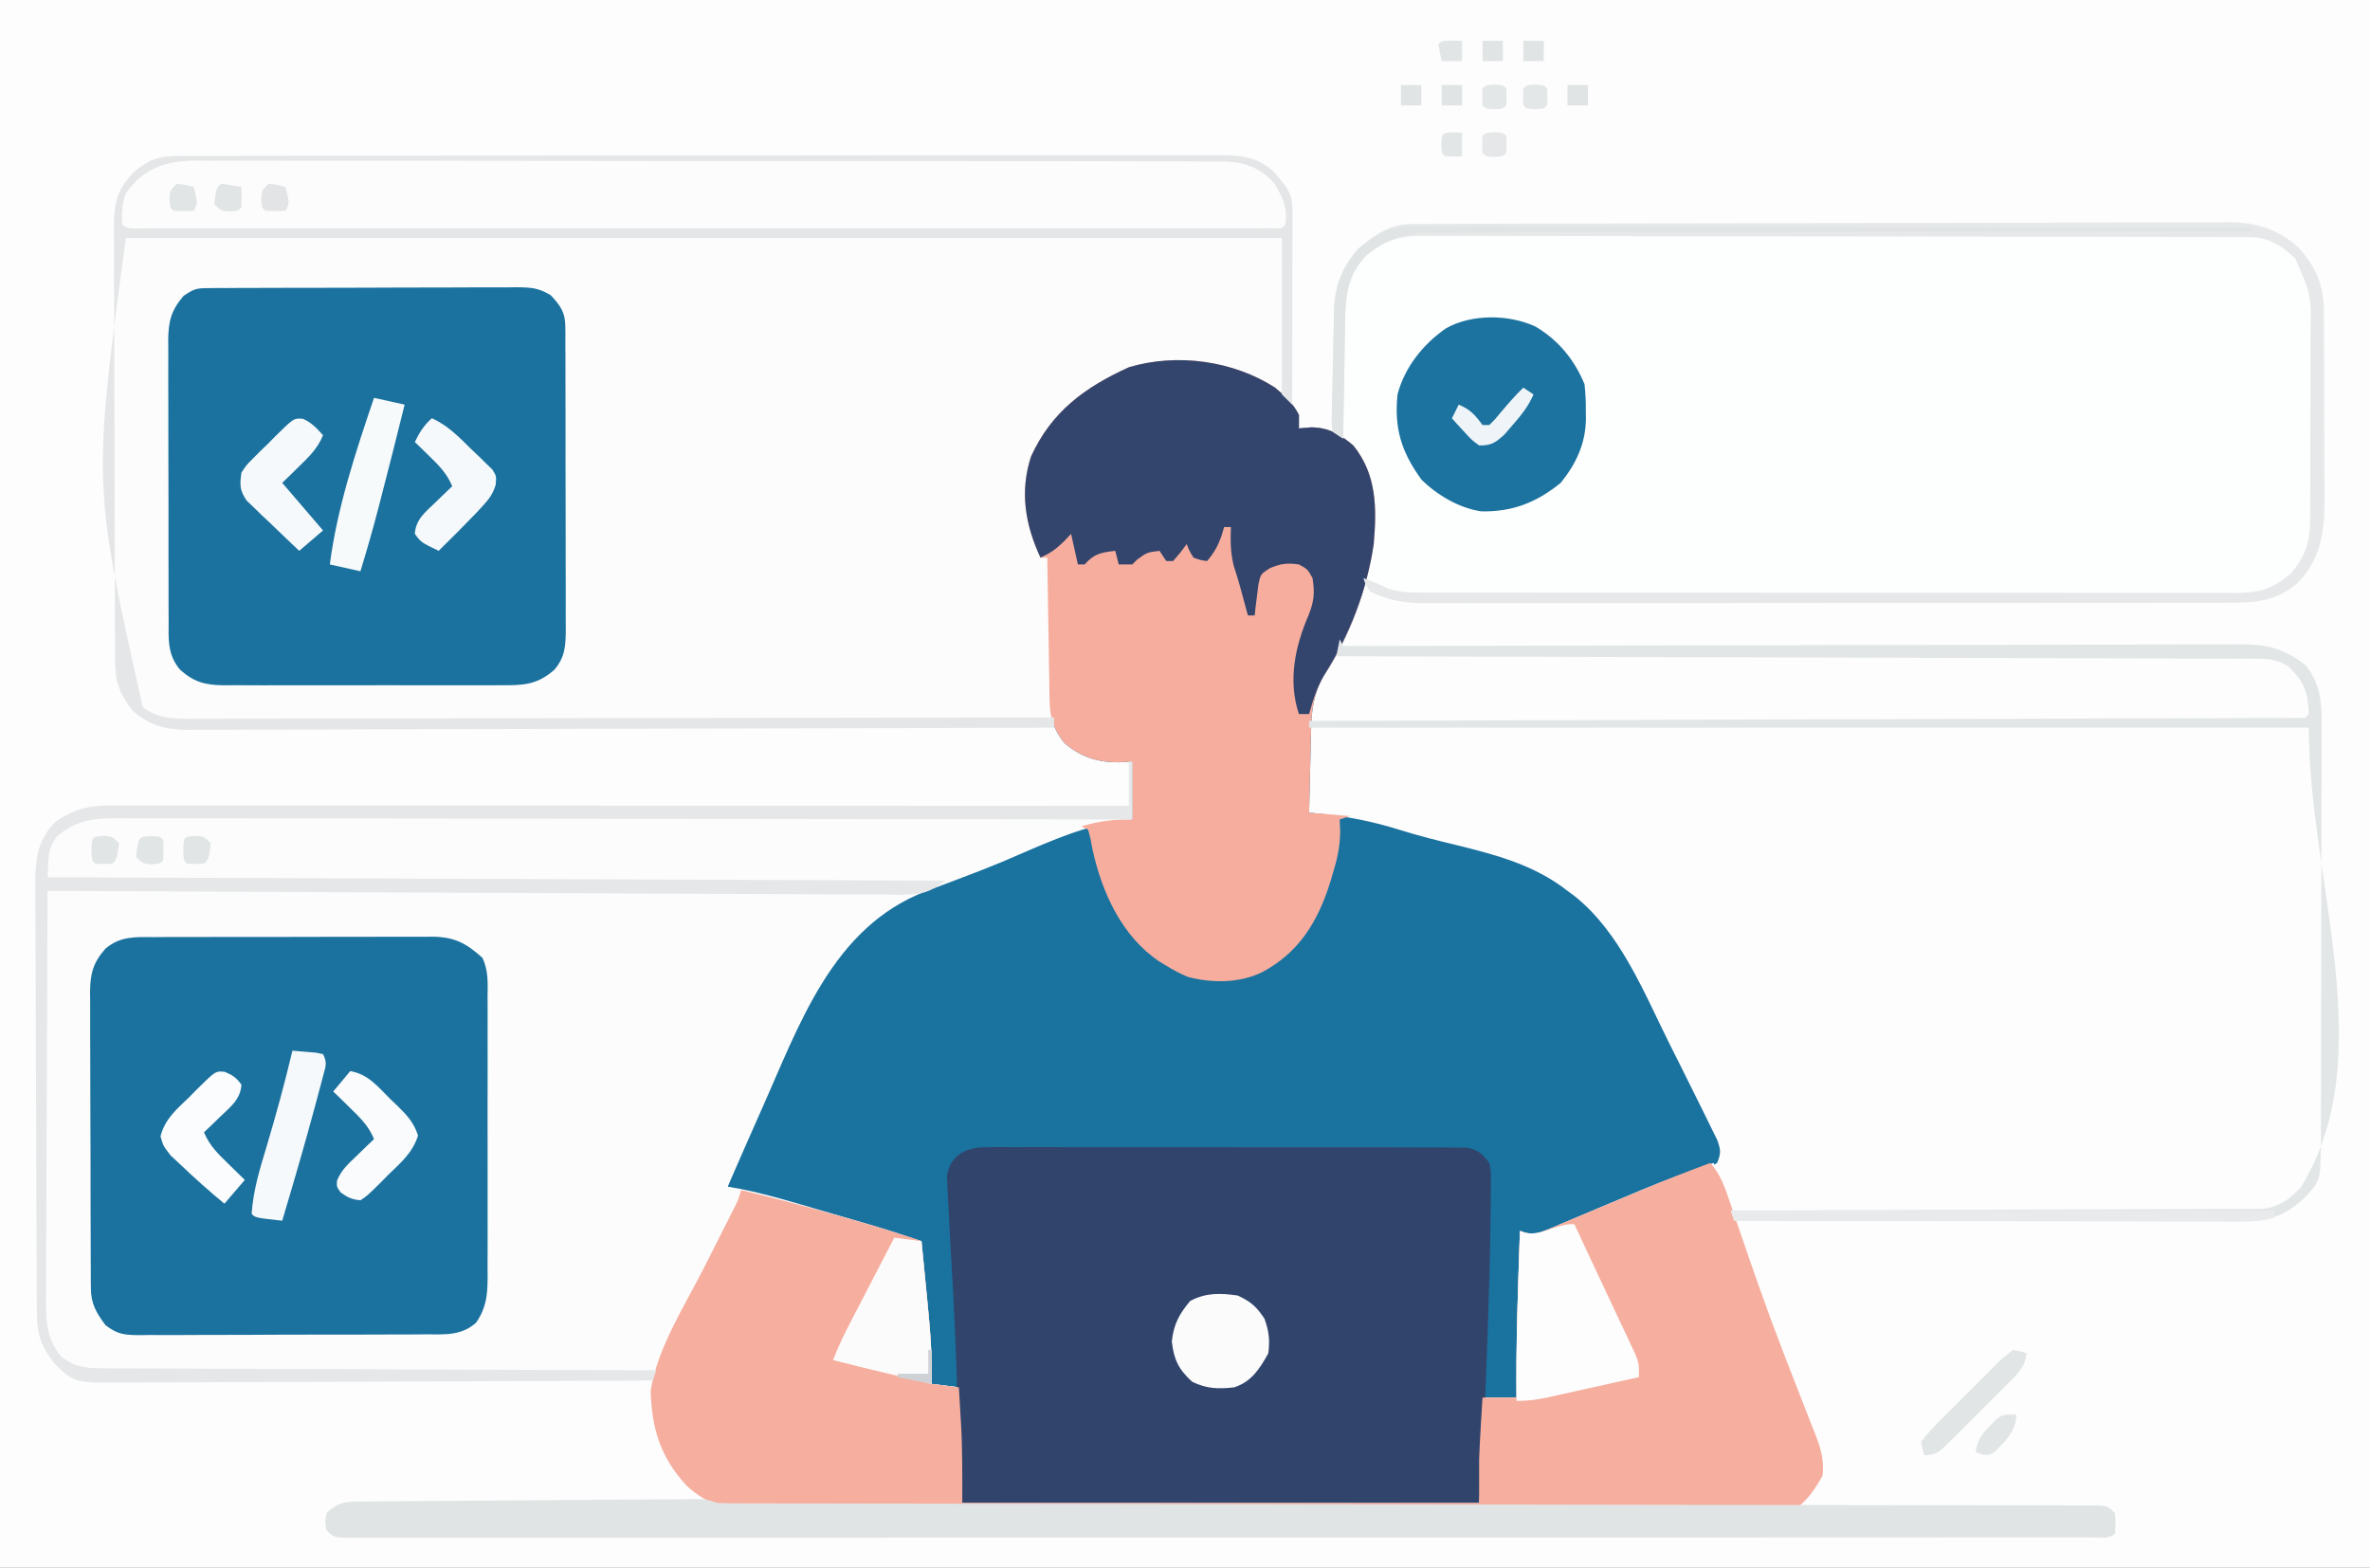 <?xml version="1.0" encoding="UTF-8"?>
<svg version="1.1" xmlns="http://www.w3.org/2000/svg" width="697" height="461">
<rect width="100%" height="100%" fill="#808080" stroke="none"/>
<path d="M0 0 C230.01 0 460.02 0 697 0 C697 152.13 697 304.26 697 461 C466.99 461 236.98 461 0 461 C0 308.87 0 156.74 0 0 Z " fill="#FDFDFD" transform="translate(0,0)"/>
<path d="M0 0 C2.861 2.38 5.295 4.666 7 8 C7 9.32 7 10.64 7 12 C8.732 11.845 8.732 11.845 10.5 11.688 C15.676 11.697 19.108 13.705 23 17 C29.938 25.581 29.906 35.498 29 46 C27.046 59.516 21.822 73.405 14.297 84.754 C11.329 89.894 10.727 94.716 10.586 100.586 C10.557 101.639 10.557 101.639 10.527 102.713 C10.468 104.933 10.421 107.154 10.375 109.375 C10.337 110.889 10.298 112.404 10.258 113.918 C10.162 117.612 10.078 121.306 10 125 C11.579 125.153 11.579 125.153 13.191 125.309 C21.225 126.121 28.65 127.558 36.353 129.971 C41.918 131.713 47.518 133.142 53.188 134.5 C64.973 137.387 76.291 140.388 86 148 C86.663 148.489 87.325 148.977 88.008 149.48 C101.56 160.243 108.518 178.012 116.041 193.081 C117.028 195.057 118.021 197.03 119.014 199.003 C120.685 202.331 122.341 205.665 123.985 209.006 C124.617 210.288 125.253 211.568 125.892 212.846 C126.783 214.63 127.655 216.422 128.527 218.215 C129.03 219.237 129.533 220.259 130.051 221.312 C131.091 224.256 131.154 225.168 130 228 C128.366 229.093 128.366 229.093 126.221 229.935 C125.018 230.421 125.018 230.421 123.791 230.917 C122.477 231.42 122.477 231.42 121.137 231.934 C120.234 232.293 119.332 232.653 118.402 233.024 C115.503 234.176 112.596 235.307 109.688 236.438 C107.77 237.195 105.852 237.953 103.936 238.713 C101.148 239.818 98.36 240.92 95.568 242.011 C89.698 244.306 83.902 246.713 78.156 249.305 C76 250 76 250 73 249 C72.962 250.328 72.962 250.328 72.924 251.684 C71.993 284.159 71.993 284.159 71 297 C67.7 297 64.4 297 61 297 C61.012 298.149 61.023 299.297 61.035 300.48 C61.045 302.049 61.054 303.618 61.062 305.188 C61.071 305.937 61.079 306.687 61.088 307.459 C61.117 314.404 60.539 320.998 60 328 C9.84 328 -40.32 328 -92 328 C-93.15 310.745 -93.15 310.745 -93.062 302.562 C-93.058 301.724 -93.053 300.885 -93.049 300.021 C-93.037 298.014 -93.019 296.007 -93 294 C-95.64 293.67 -98.28 293.34 -101 293 C-101.433 288.466 -101.86 283.931 -102.282 279.395 C-102.426 277.856 -102.571 276.317 -102.718 274.778 C-103.475 266.843 -104.218 258.982 -104 251 C-104.99 250.887 -105.98 250.773 -107 250.656 C-111.149 250.059 -115.034 248.824 -119 247.5 C-128.174 244.515 -137.419 241.801 -146.688 239.125 C-147.75 238.818 -147.75 238.818 -148.834 238.505 C-152.889 237.333 -156.944 236.165 -161 235 C-158.613 227.059 -155.255 219.621 -151.804 212.101 C-150.827 209.969 -149.857 207.833 -148.889 205.697 C-145.617 198.51 -142.249 191.377 -138.727 184.309 C-138.243 183.336 -138.243 183.336 -137.749 182.344 C-128.705 164.362 -118.118 152.958 -99.25 145.875 C-96.749 144.917 -94.249 143.958 -91.75 142.996 C-91.113 142.752 -90.476 142.508 -89.819 142.257 C-85.334 140.533 -80.879 138.744 -76.438 136.91 C-75.231 136.412 -74.024 135.914 -72.78 135.401 C-70.48 134.447 -68.181 133.49 -65.884 132.529 C-57.571 129.095 -51.143 127 -42 127 C-42 121.39 -42 115.78 -42 110 C-43.98 110.093 -43.98 110.093 -46 110.188 C-52.36 110.167 -56.962 108.684 -61.875 104.625 C-65.081 100.665 -66.237 97.181 -66.319 92.118 C-66.339 91.177 -66.359 90.237 -66.379 89.268 C-66.391 88.265 -66.402 87.263 -66.414 86.23 C-66.433 85.194 -66.453 84.158 -66.473 83.091 C-66.532 79.79 -66.579 76.489 -66.625 73.188 C-66.663 70.946 -66.702 68.704 -66.742 66.463 C-66.838 60.975 -66.923 55.488 -67 50 C-67.66 50 -68.32 50 -69 50 C-73.506 40.323 -75.142 30.576 -71.777 20.246 C-65.752 7.042 -55.981 -0.09 -43 -6 C-28.822 -10.235 -12.308 -7.931 0 0 Z " fill="#1A729F" transform="translate(375,114)"/>
<path d="M0 0 C0.33 0 0.66 0 1 0 C1 5.61 1 11.22 1 17 C-0.918 17.268 -2.836 17.536 -4.812 17.812 C-16.21 19.856 -26.701 25.001 -37.301 29.474 C-41.068 31.044 -44.872 32.509 -48.688 33.957 C-49.633 34.318 -49.633 34.318 -50.598 34.686 C-53.631 35.844 -56.668 36.991 -59.712 38.119 C-87.285 48.675 -96.944 77.507 -108.129 102.528 C-111.457 110.002 -114.735 117.498 -118 125 C-116.115 125.327 -116.115 125.327 -114.191 125.66 C-106.506 127.199 -99.021 129.484 -91.505 131.686 C-88.941 132.436 -86.376 133.181 -83.811 133.924 C-82.154 134.406 -80.497 134.888 -78.84 135.371 C-78.086 135.59 -77.333 135.809 -76.557 136.034 C-71.329 137.568 -66.158 139.246 -61 141 C-60.567 145.374 -60.14 149.748 -59.718 154.123 C-59.574 155.606 -59.429 157.09 -59.282 158.574 C-58.473 166.735 -57.806 174.787 -58 183 C-55.36 183.33 -52.72 183.66 -50 184 C-49.828 186.854 -49.662 189.708 -49.5 192.562 C-49.452 193.343 -49.405 194.124 -49.355 194.928 C-48.925 202.654 -49 210.217 -49 218 C1.16 218 51.32 218 103 218 C103 213.71 103 209.42 103 205 C103.138 201.722 103.292 198.46 103.5 195.188 C103.548 194.388 103.595 193.588 103.645 192.764 C103.76 190.842 103.879 188.921 104 187 C107.3 187 110.6 187 114 187 C113.994 186.048 113.988 185.096 113.982 184.115 C113.94 173.9 114.161 163.709 114.5 153.5 C114.548 151.983 114.597 150.466 114.645 148.949 C114.76 145.299 114.879 141.65 115 138 C115.581 138.191 116.163 138.383 116.762 138.58 C119.358 139.067 120.406 138.742 122.812 137.724 C123.547 137.42 124.283 137.116 125.04 136.802 C125.829 136.463 126.617 136.123 127.43 135.773 C128.256 135.429 129.083 135.084 129.935 134.729 C132.586 133.622 135.231 132.499 137.875 131.375 C141.329 129.919 144.785 128.47 148.242 127.023 C149.077 126.673 149.912 126.323 150.772 125.962 C157.764 123.05 164.828 120.434 172 118 C175.048 126.06 178.068 134.129 180.973 142.242 C181.221 142.936 181.47 143.63 181.726 144.345 C182.24 145.781 182.754 147.217 183.268 148.654 C186.984 159.04 190.734 169.406 194.734 179.688 C195.187 180.854 195.187 180.854 195.649 182.044 C197.098 185.772 198.558 189.495 200.037 193.21 C200.563 194.554 201.088 195.898 201.613 197.242 C202.075 198.406 202.537 199.57 203.013 200.769 C204.028 204.09 204.326 206.552 204 210 C202.079 213.378 200.057 216.568 197 219 C194.599 219.379 194.599 219.379 191.69 219.386 C190.582 219.396 189.473 219.405 188.332 219.415 C187.109 219.411 185.887 219.406 184.627 219.401 C182.685 219.411 182.685 219.411 180.704 219.422 C177.102 219.44 173.501 219.44 169.899 219.436 C166.017 219.436 162.136 219.452 158.254 219.466 C150.646 219.491 143.037 219.499 135.428 219.501 C129.243 219.503 123.057 219.509 116.872 219.518 C99.338 219.545 81.804 219.559 64.27 219.556 C63.324 219.556 62.378 219.556 61.404 219.556 C60.457 219.556 59.51 219.556 58.534 219.556 C43.195 219.554 27.857 219.583 12.518 219.625 C-3.229 219.668 -18.976 219.689 -34.723 219.687 C-43.565 219.686 -52.406 219.694 -61.248 219.726 C-68.778 219.753 -76.308 219.76 -83.839 219.74 C-87.68 219.73 -91.521 219.73 -95.362 219.756 C-99.53 219.784 -103.697 219.765 -107.865 219.742 C-109.074 219.757 -110.284 219.773 -111.529 219.788 C-119.249 219.694 -124.215 218.223 -130 213 C-136.692 205.815 -140.264 198.041 -140.102 188.168 C-140.087 187.009 -140.072 185.851 -140.057 184.657 C-140.038 183.78 -140.019 182.903 -140 182 C-140.858 182.005 -141.717 182.009 -142.601 182.014 C-163.501 182.124 -184.4 182.207 -205.299 182.259 C-215.406 182.285 -225.512 182.32 -235.619 182.377 C-244.429 182.427 -253.239 182.459 -262.05 182.47 C-266.714 182.477 -271.377 182.492 -276.041 182.529 C-280.434 182.563 -284.827 182.573 -289.22 182.566 C-290.829 182.567 -292.438 182.577 -294.047 182.596 C-310.075 182.778 -310.075 182.778 -316 177 C-319.847 172.068 -321.121 168.479 -321.154 162.302 C-321.167 160.521 -321.167 160.521 -321.18 158.704 C-321.184 157.4 -321.188 156.095 -321.193 154.751 C-321.201 153.365 -321.209 151.978 -321.218 150.592 C-321.244 146.037 -321.259 141.481 -321.273 136.926 C-321.279 135.356 -321.284 133.787 -321.29 132.217 C-321.311 125.686 -321.33 119.155 -321.341 112.625 C-321.357 103.273 -321.391 93.922 -321.448 84.571 C-321.486 77.992 -321.506 71.413 -321.511 64.833 C-321.515 60.906 -321.527 56.979 -321.559 53.052 C-321.589 49.354 -321.596 45.657 -321.584 41.959 C-321.584 39.964 -321.608 37.969 -321.633 35.974 C-321.584 28.83 -321.074 23.354 -316 18 C-310.913 14.11 -306.025 12.874 -299.745 12.877 C-298.674 12.875 -297.604 12.873 -296.501 12.871 C-295.326 12.874 -294.151 12.877 -292.94 12.88 C-291.691 12.879 -290.442 12.878 -289.155 12.877 C-285.687 12.875 -282.219 12.879 -278.75 12.884 C-275.011 12.888 -271.271 12.887 -267.531 12.886 C-261.052 12.886 -254.572 12.889 -248.092 12.894 C-238.724 12.902 -229.355 12.905 -219.987 12.906 C-204.787 12.908 -189.588 12.915 -174.388 12.925 C-159.622 12.934 -144.856 12.941 -130.09 12.945 C-129.18 12.945 -128.27 12.946 -127.333 12.946 C-122.768 12.947 -118.203 12.948 -113.638 12.95 C-75.758 12.96 -37.879 12.978 0 13 C0 8.71 0 4.42 0 0 Z " fill="#FCFCFC" transform="translate(332,224)"/>
<path d="M0 0 C1.117 -0.004 2.234 -0.008 3.385 -0.012 C4.617 -0.011 5.849 -0.01 7.119 -0.009 C9.076 -0.013 9.076 -0.013 11.074 -0.018 C14.704 -0.026 18.334 -0.028 21.964 -0.029 C25.876 -0.03 29.788 -0.038 33.701 -0.045 C42.258 -0.058 50.816 -0.064 59.374 -0.069 C64.716 -0.072 70.058 -0.076 75.399 -0.08 C90.184 -0.092 104.969 -0.103 119.754 -0.106 C121.174 -0.106 121.174 -0.106 122.622 -0.107 C123.571 -0.107 124.52 -0.107 125.497 -0.107 C127.42 -0.108 129.343 -0.108 131.266 -0.109 C132.219 -0.109 133.173 -0.109 134.156 -0.109 C149.613 -0.113 165.07 -0.131 180.527 -0.154 C196.391 -0.178 212.254 -0.19 228.117 -0.192 C237.026 -0.192 245.935 -0.198 254.845 -0.216 C262.43 -0.232 270.016 -0.237 277.602 -0.229 C281.473 -0.225 285.344 -0.226 289.215 -0.24 C293.41 -0.255 297.605 -0.247 301.8 -0.236 C303.026 -0.244 304.251 -0.252 305.514 -0.26 C312.297 -0.221 317.348 0.023 322.513 4.885 C322.992 5.482 323.47 6.079 323.963 6.694 C324.454 7.293 324.945 7.893 325.451 8.51 C327.845 11.747 327.772 13.972 327.764 17.958 C327.764 19.179 327.763 20.4 327.763 21.658 C327.758 22.996 327.753 24.333 327.748 25.67 C327.746 27.035 327.744 28.4 327.743 29.765 C327.74 33.359 327.73 36.952 327.719 40.546 C327.708 44.213 327.704 47.879 327.699 51.545 C327.688 58.741 327.671 65.936 327.65 73.131 C327.032 72.718 326.413 72.304 325.776 71.878 C324.965 71.336 324.154 70.795 323.319 70.236 C322.514 69.699 321.71 69.162 320.882 68.608 C312.475 63.046 304.977 61.663 295.025 61.569 C294.059 61.554 293.094 61.54 292.099 61.524 C281.307 61.677 273.194 65.839 264.65 72.131 C264.033 72.536 263.415 72.941 262.779 73.358 C256.269 78.084 251.696 86.198 250.301 94.111 C249.558 101.718 250.471 108.243 253.65 115.131 C253.65 116.121 253.65 117.111 253.65 118.131 C255.135 117.636 255.135 117.636 256.65 117.131 C256.98 133.961 257.31 150.791 257.65 168.131 C224.282 168.242 190.913 168.334 157.545 168.387 C153.604 168.393 149.664 168.399 145.724 168.406 C144.939 168.407 144.155 168.409 143.347 168.41 C130.649 168.432 117.951 168.471 105.252 168.517 C92.221 168.564 79.19 168.592 66.158 168.602 C58.119 168.609 50.079 168.63 42.039 168.671 C35.872 168.701 29.706 168.704 23.538 168.697 C21.01 168.698 18.482 168.708 15.953 168.727 C12.501 168.752 9.049 168.746 5.597 168.733 C4.097 168.755 4.097 168.755 2.566 168.777 C-3.923 168.708 -8.372 167.41 -13.35 163.131 C-17.202 158.193 -18.472 154.605 -18.497 148.42 C-18.504 147.23 -18.511 146.04 -18.519 144.813 C-18.521 143.506 -18.524 142.198 -18.527 140.851 C-18.533 139.461 -18.54 138.071 -18.547 136.682 C-18.568 132.117 -18.578 127.552 -18.588 122.987 C-18.592 121.415 -18.596 119.843 -18.601 118.271 C-18.62 110.885 -18.634 103.5 -18.642 96.114 C-18.652 87.591 -18.678 79.068 -18.719 70.545 C-18.749 63.956 -18.764 57.366 -18.767 50.777 C-18.769 46.842 -18.778 42.907 -18.803 38.972 C-18.827 35.269 -18.831 31.567 -18.821 27.864 C-18.82 25.861 -18.839 23.859 -18.859 21.856 C-18.813 13.999 -18.251 10.147 -12.752 4.487 C-8.361 0.986 -5.536 0.007 0 0 Z " fill="#FCFCFC" transform="translate(52.35,45.869)"/>
<path d="M0 0 C1.322 -0.008 1.322 -0.008 2.67 -0.015 C3.639 -0.016 4.608 -0.016 5.606 -0.017 C7.149 -0.023 7.149 -0.023 8.723 -0.03 C12.187 -0.044 15.65 -0.05 19.114 -0.056 C21.591 -0.064 24.068 -0.072 26.544 -0.081 C33.99 -0.105 41.436 -0.12 48.881 -0.133 C50.985 -0.136 53.089 -0.14 55.193 -0.144 C68.261 -0.17 81.329 -0.192 94.397 -0.204 C97.424 -0.207 100.451 -0.21 103.478 -0.213 C104.23 -0.214 104.982 -0.215 105.758 -0.215 C117.937 -0.228 130.116 -0.261 142.295 -0.303 C154.805 -0.345 167.314 -0.369 179.823 -0.374 C186.845 -0.378 193.866 -0.389 200.887 -0.422 C207.496 -0.453 214.104 -0.459 220.712 -0.447 C223.135 -0.447 225.557 -0.455 227.98 -0.472 C231.294 -0.495 234.606 -0.487 237.92 -0.471 C239.35 -0.492 239.35 -0.492 240.809 -0.513 C248.369 -0.424 254.998 1.69 260.628 6.922 C265.766 12.521 268.078 17.887 268.128 25.544 C268.136 26.261 268.144 26.977 268.153 27.715 C268.176 30.069 268.178 32.423 268.176 34.778 C268.183 36.427 268.191 38.076 268.199 39.725 C268.213 43.178 268.214 46.631 268.209 50.084 C268.203 54.486 268.233 58.888 268.274 63.29 C268.3 66.696 268.302 70.102 268.299 73.508 C268.3 75.13 268.31 76.752 268.328 78.373 C268.427 88.419 268.129 97.289 260.923 105.062 C254.579 111.107 247.776 111.431 239.397 111.398 C238.36 111.402 237.324 111.405 236.256 111.409 C232.783 111.42 229.31 111.416 225.837 111.412 C223.347 111.416 220.856 111.421 218.366 111.427 C212.304 111.439 206.242 111.442 200.18 111.439 C195.252 111.438 190.324 111.439 185.396 111.444 C184.343 111.444 184.343 111.444 183.269 111.445 C181.843 111.447 180.417 111.448 178.991 111.449 C165.624 111.46 152.256 111.458 138.889 111.452 C126.666 111.446 114.444 111.458 102.221 111.477 C89.664 111.496 77.108 111.504 64.551 111.501 C57.504 111.499 50.457 111.501 43.41 111.515 C36.783 111.529 30.156 111.526 23.529 111.513 C21.097 111.511 18.665 111.513 16.234 111.522 C12.913 111.532 9.593 111.524 6.272 111.511 C5.311 111.519 4.35 111.526 3.36 111.534 C-2.531 111.486 -6.928 110.629 -12.292 108.137 C-13.847 106.211 -13.847 106.211 -14.292 104.137 C-14.05 102.157 -14.05 102.157 -13.417 99.95 C-11.276 90.454 -10.297 78.664 -15.078 69.867 C-16.885 67.294 -18.923 65.195 -21.292 63.137 C-23.292 61.137 -23.292 61.137 -23.522 59.318 C-23.507 58.215 -23.507 58.215 -23.491 57.09 C-23.484 56.255 -23.477 55.42 -23.469 54.56 C-23.449 53.654 -23.43 52.749 -23.41 51.817 C-23.394 50.884 -23.379 49.951 -23.363 48.991 C-23.326 47.012 -23.283 45.033 -23.236 43.054 C-23.168 40.045 -23.132 37.037 -23.097 34.028 C-23.057 32.103 -23.016 30.179 -22.972 28.254 C-22.965 27.361 -22.957 26.468 -22.949 25.548 C-22.724 18.192 -20.736 12.967 -15.917 7.387 C-10.924 3.107 -6.689 0.02 0 0 Z " fill="#FDFEFE" transform="translate(415.292,65.863)"/>
<path d="M0 0 C1.263 -0.013 2.526 -0.025 3.828 -0.038 C5.22 -0.027 6.612 -0.015 8.005 -0.003 C9.477 -0.008 10.949 -0.015 12.421 -0.025 C16.413 -0.043 20.404 -0.03 24.396 -0.011 C28.574 0.006 32.752 -0.003 36.93 -0.008 C43.945 -0.013 50.96 0.003 57.975 0.031 C66.087 0.063 74.197 0.063 82.309 0.046 C90.112 0.03 97.915 0.037 105.719 0.054 C109.04 0.061 112.361 0.06 115.682 0.052 C119.591 0.045 123.5 0.057 127.41 0.084 C128.845 0.091 130.28 0.091 131.715 0.084 C133.673 0.075 135.631 0.094 137.589 0.114 C138.685 0.116 139.781 0.119 140.91 0.122 C144.402 0.749 145.587 1.852 147.731 4.628 C148.217 7.255 148.217 7.255 148.192 10.339 C148.19 11.538 148.187 12.737 148.184 13.973 C148.159 15.316 148.133 16.66 148.106 18.003 C148.091 19.42 148.078 20.836 148.065 22.252 C147.832 41.409 147.024 60.565 146.266 79.706 C146.228 80.716 146.189 81.725 146.149 82.765 C145.849 90.081 145.294 97.315 144.731 104.628 C94.571 104.628 44.411 104.628 -7.269 104.628 C-8.391 87.804 -8.391 87.804 -8.515 82.027 C-8.547 80.73 -8.578 79.434 -8.611 78.098 C-8.626 77.431 -8.642 76.765 -8.658 76.078 C-9.01 61.1 -9.708 46.156 -10.609 31.202 C-10.859 27.012 -11.068 22.821 -11.269 18.628 C-11.346 17.38 -11.423 16.132 -11.503 14.845 C-11.548 13.697 -11.593 12.549 -11.64 11.366 C-11.714 9.876 -11.714 9.876 -11.79 8.356 C-10.576 2.003 -5.964 0.003 0 0 Z " fill="#31446C" transform="translate(290.269,337.372)"/>
<path d="M0 0 C3.037 3.485 4.357 7.35 5.793 11.664 C6.339 13.258 6.885 14.852 7.431 16.446 C7.717 17.289 8.003 18.133 8.298 19.002 C12.483 31.341 16.791 43.623 21.48 55.781 C21.849 56.736 22.217 57.691 22.596 58.675 C24.388 63.311 26.196 67.941 28.02 72.565 C28.678 74.254 29.335 75.943 29.992 77.633 C30.298 78.394 30.603 79.154 30.918 79.938 C32.525 84.093 33.51 87.47 33 92 C31.079 95.378 29.057 98.568 26 101 C23.599 101.379 23.599 101.379 20.69 101.386 C19.582 101.396 18.473 101.405 17.332 101.415 C16.109 101.411 14.887 101.406 13.627 101.401 C11.685 101.411 11.685 101.411 9.704 101.422 C6.102 101.44 2.501 101.44 -1.101 101.436 C-4.983 101.436 -8.864 101.452 -12.746 101.466 C-20.354 101.491 -27.963 101.499 -35.572 101.501 C-41.757 101.503 -47.943 101.509 -54.128 101.518 C-71.662 101.545 -89.196 101.559 -106.73 101.556 C-107.676 101.556 -108.622 101.556 -109.596 101.556 C-110.543 101.556 -111.49 101.556 -112.466 101.556 C-127.805 101.554 -143.143 101.583 -158.482 101.625 C-174.229 101.668 -189.976 101.689 -205.723 101.687 C-214.565 101.686 -223.406 101.694 -232.248 101.726 C-239.778 101.753 -247.308 101.76 -254.839 101.74 C-258.68 101.73 -262.521 101.73 -266.362 101.756 C-270.53 101.784 -274.697 101.765 -278.865 101.742 C-280.679 101.765 -280.679 101.765 -282.529 101.788 C-290.249 101.694 -295.215 100.223 -301 95 C-308.701 86.732 -311.4 78.057 -311.629 66.883 C-309.563 54.129 -301.524 41.845 -295.75 30.438 C-294.366 27.697 -292.983 24.955 -291.602 22.212 C-290.748 20.517 -289.893 18.823 -289.034 17.131 C-288.65 16.369 -288.266 15.607 -287.87 14.822 C-287.532 14.154 -287.194 13.487 -286.846 12.799 C-285.88 10.837 -285.88 10.837 -285 8 C-274.775 10.413 -264.665 13.18 -254.562 16.062 C-253.367 16.403 -252.171 16.743 -250.938 17.094 C-244.571 18.922 -238.266 20.849 -232 23 C-231.567 27.374 -231.14 31.748 -230.718 36.123 C-230.574 37.606 -230.429 39.09 -230.282 40.574 C-229.473 48.735 -228.806 56.787 -229 65 C-226.36 65.33 -223.72 65.66 -221 66 C-220.828 68.854 -220.662 71.708 -220.5 74.562 C-220.428 75.733 -220.428 75.733 -220.355 76.928 C-219.925 84.654 -220 92.217 -220 100 C-169.84 100 -119.68 100 -68 100 C-68 95.71 -68 91.42 -68 87 C-67.862 83.722 -67.708 80.46 -67.5 77.188 C-67.452 76.388 -67.405 75.588 -67.355 74.764 C-67.24 72.842 -67.121 70.921 -67 69 C-63.7 69 -60.4 69 -57 69 C-57.006 68.048 -57.012 67.096 -57.018 66.115 C-57.06 55.9 -56.839 45.709 -56.5 35.5 C-56.452 33.983 -56.403 32.466 -56.355 30.949 C-56.24 27.299 -56.121 23.65 -56 20 C-55.128 20.287 -55.128 20.287 -54.239 20.58 C-51.64 21.068 -50.583 20.739 -48.172 19.724 C-47.434 19.42 -46.695 19.116 -45.934 18.802 C-45.142 18.463 -44.351 18.123 -43.535 17.773 C-42.706 17.429 -41.877 17.084 -41.023 16.729 C-38.365 15.622 -35.714 14.499 -33.062 13.375 C-30.449 12.279 -27.834 11.186 -25.219 10.093 C-23.523 9.384 -21.827 8.674 -20.132 7.962 C-13.471 5.172 -6.765 2.529 0 0 Z " fill="#F6AE9E" transform="translate(503,342)"/>
<path d="M0 0 C0.855 -0.009 1.71 -0.017 2.591 -0.026 C3.526 -0.025 4.462 -0.024 5.425 -0.023 C6.412 -0.03 7.4 -0.037 8.417 -0.043 C11.688 -0.062 14.959 -0.066 18.23 -0.069 C20.501 -0.075 22.771 -0.082 25.042 -0.089 C29.805 -0.101 34.568 -0.104 39.331 -0.103 C45.437 -0.103 51.542 -0.13 57.648 -0.165 C62.339 -0.187 67.03 -0.191 71.72 -0.19 C73.972 -0.192 76.223 -0.201 78.474 -0.217 C81.622 -0.236 84.769 -0.23 87.917 -0.218 C88.848 -0.23 89.779 -0.241 90.739 -0.252 C94.897 -0.212 97.188 -0.11 100.793 2.11 C103.69 5.223 105.049 7.176 105.061 11.391 C105.068 12.229 105.075 13.068 105.083 13.931 C105.08 14.848 105.078 15.764 105.075 16.708 C105.08 17.676 105.085 18.644 105.091 19.641 C105.105 22.847 105.104 26.053 105.101 29.26 C105.105 31.485 105.11 33.711 105.114 35.937 C105.122 40.606 105.122 45.275 105.116 49.944 C105.11 55.928 105.127 61.913 105.151 67.897 C105.165 72.495 105.166 77.093 105.163 81.692 C105.164 83.898 105.169 86.104 105.179 88.311 C105.191 91.397 105.184 94.482 105.173 97.568 C105.181 98.48 105.188 99.392 105.196 100.333 C105.156 105.104 105.051 108.504 101.801 112.267 C96.767 116.701 92.606 116.843 86.219 116.785 C85.271 116.792 84.324 116.799 83.349 116.806 C80.228 116.824 77.109 116.812 73.988 116.799 C71.814 116.801 69.64 116.805 67.465 116.81 C62.913 116.816 58.36 116.808 53.807 116.789 C47.976 116.766 42.146 116.779 36.315 116.803 C31.827 116.818 27.339 116.813 22.85 116.803 C20.7 116.8 18.55 116.803 16.401 116.813 C13.394 116.823 10.389 116.807 7.383 116.785 C6.055 116.797 6.055 116.797 4.7 116.81 C-0.728 116.735 -3.971 115.992 -8.199 112.267 C-11.995 107.85 -11.631 103.251 -11.603 97.707 C-11.614 96.272 -11.614 96.272 -11.624 94.808 C-11.643 91.65 -11.639 88.492 -11.633 85.334 C-11.638 83.136 -11.643 80.938 -11.649 78.74 C-11.658 74.134 -11.655 69.528 -11.645 64.922 C-11.634 59.023 -11.654 53.124 -11.683 47.225 C-11.702 42.686 -11.701 38.147 -11.696 33.608 C-11.696 31.433 -11.702 29.258 -11.714 27.083 C-11.729 24.041 -11.718 21 -11.701 17.957 C-11.711 17.061 -11.72 16.165 -11.73 15.241 C-11.666 9.772 -10.889 6.579 -7.199 2.267 C-4.119 0.214 -3.478 0.016 0 0 Z " fill="#1B729F" transform="translate(61.199,84.733)"/>
<path d="M0 0 C0.947 -0.007 1.894 -0.014 2.87 -0.021 C5.995 -0.039 9.121 -0.035 12.246 -0.03 C14.422 -0.034 16.598 -0.039 18.773 -0.045 C23.332 -0.054 27.891 -0.052 32.449 -0.042 C38.288 -0.031 44.126 -0.051 49.965 -0.08 C54.458 -0.098 58.95 -0.098 63.443 -0.092 C65.596 -0.092 67.748 -0.098 69.901 -0.111 C72.912 -0.125 75.922 -0.115 78.934 -0.098 C79.821 -0.107 80.707 -0.117 81.621 -0.127 C88.115 -0.05 91.502 1.688 96.382 6.064 C98.25 9.866 97.948 13.673 97.92 17.851 C97.925 18.807 97.93 19.764 97.936 20.749 C97.949 23.913 97.94 27.076 97.93 30.24 C97.932 32.44 97.935 34.639 97.939 36.839 C97.943 41.45 97.937 46.062 97.923 50.674 C97.906 56.581 97.915 62.487 97.933 68.395 C97.944 72.938 97.941 77.481 97.933 82.025 C97.931 84.202 97.933 86.38 97.94 88.558 C97.948 91.605 97.936 94.651 97.92 97.698 C97.926 98.596 97.932 99.494 97.938 100.419 C97.887 105.457 97.493 109.13 94.531 113.404 C90.167 117.288 85.311 116.842 79.772 116.824 C78.794 116.832 77.816 116.841 76.809 116.85 C73.581 116.873 70.353 116.874 67.125 116.873 C64.88 116.88 62.635 116.888 60.389 116.896 C55.685 116.909 50.981 116.911 46.277 116.905 C40.248 116.899 34.219 116.93 28.189 116.97 C23.553 116.996 18.918 116.999 14.282 116.995 C12.058 116.997 9.835 117.007 7.612 117.024 C4.505 117.047 1.399 117.037 -1.709 117.019 C-2.627 117.033 -3.546 117.046 -4.492 117.059 C-8.908 117.001 -10.855 116.874 -14.453 114.116 C-17.169 110.461 -18.714 107.836 -18.736 103.243 C-18.744 102.422 -18.753 101.6 -18.762 100.754 C-18.761 99.861 -18.76 98.969 -18.759 98.049 C-18.766 97.102 -18.772 96.155 -18.779 95.18 C-18.798 92.049 -18.802 88.918 -18.804 85.787 C-18.811 83.61 -18.818 81.433 -18.825 79.256 C-18.837 74.691 -18.84 70.126 -18.839 65.562 C-18.839 59.715 -18.866 53.869 -18.901 48.022 C-18.923 43.525 -18.927 39.028 -18.926 34.531 C-18.928 32.376 -18.937 30.221 -18.953 28.065 C-18.972 25.049 -18.966 22.034 -18.954 19.018 C-18.971 17.685 -18.971 17.685 -18.988 16.325 C-18.933 10.884 -18.207 7.642 -14.469 3.404 C-10.065 -0.37 -5.523 -0.028 0 0 Z " fill="#1B729F" transform="translate(45.469,275.596)"/>
<path d="M0 0 C2.861 2.38 5.295 4.666 7 8 C7 9.32 7 10.64 7 12 C8.732 11.845 8.732 11.845 10.5 11.688 C15.676 11.697 19.108 13.705 23 17 C29.938 25.581 29.906 35.498 29 46 C27.046 59.516 21.822 73.405 14.297 84.754 C11.329 89.894 10.727 94.716 10.586 100.586 C10.567 101.288 10.547 101.99 10.527 102.713 C10.468 104.933 10.421 107.154 10.375 109.375 C10.337 110.889 10.298 112.404 10.258 113.918 C10.162 117.612 10.078 121.306 10 125 C13.96 125.33 17.92 125.66 22 126 C21.01 126.33 20.02 126.66 19 127 C19.068 128.719 19.068 128.719 19.137 130.473 C19.132 135.074 18.166 139.063 16.812 143.438 C16.587 144.181 16.361 144.925 16.129 145.691 C12.517 157.151 6.895 166.305 -4 172 C-10.606 175.17 -18.599 175.149 -25.633 173.312 C-27.898 172.365 -29.914 171.294 -32 170 C-33.029 169.381 -33.029 169.381 -34.078 168.75 C-45.095 161.35 -50.923 148.461 -53.688 135.875 C-53.898 134.779 -54.108 133.684 -54.324 132.555 C-54.547 131.712 -54.77 130.869 -55 130 C-55.66 129.67 -56.32 129.34 -57 129 C-51.453 127.443 -48.028 127 -42 127 C-42 121.39 -42 115.78 -42 110 C-43.98 110.093 -43.98 110.093 -46 110.188 C-52.36 110.167 -56.962 108.684 -61.875 104.625 C-65.081 100.665 -66.237 97.181 -66.319 92.118 C-66.339 91.177 -66.359 90.237 -66.379 89.268 C-66.391 88.265 -66.402 87.263 -66.414 86.23 C-66.433 85.194 -66.453 84.158 -66.473 83.091 C-66.532 79.79 -66.579 76.489 -66.625 73.188 C-66.663 70.946 -66.702 68.704 -66.742 66.463 C-66.838 60.975 -66.923 55.488 -67 50 C-67.66 50 -68.32 50 -69 50 C-73.506 40.323 -75.142 30.576 -71.777 20.246 C-65.752 7.042 -55.981 -0.09 -43 -6 C-28.822 -10.235 -12.308 -7.931 0 0 Z " fill="#F6AD9D" transform="translate(375,114)"/>
<path d="M0 0 C2.861 2.38 5.295 4.666 7 8 C7 9.32 7 10.64 7 12 C8.732 11.845 8.732 11.845 10.5 11.688 C15.676 11.697 19.108 13.705 23 17 C29.938 25.581 29.906 35.498 29 46 C27.029 59.632 21.707 73.154 14.324 84.703 C12.268 88.27 11.089 92.045 10 96 C9.01 96 8.02 96 7 96 C3.724 86.172 5.874 76.039 9.871 66.848 C11.463 62.831 11.697 60.258 11 56 C9.54 53.373 9.54 53.373 7 52 C3.561 51.488 1.574 51.749 -1.609 53.141 C-4.25 54.832 -4.25 54.832 -4.926 57.918 C-5.053 58.997 -5.181 60.076 -5.312 61.188 C-5.453 62.274 -5.594 63.361 -5.738 64.48 C-5.825 65.312 -5.911 66.143 -6 67 C-6.66 67 -7.32 67 -8 67 C-8.193 66.287 -8.387 65.574 -8.586 64.84 C-8.846 63.882 -9.107 62.924 -9.375 61.938 C-9.647 60.929 -9.919 59.921 -10.199 58.883 C-10.812 56.678 -11.486 54.491 -12.188 52.312 C-13.155 48.369 -13.142 45.048 -13 41 C-13.66 41 -14.32 41 -15 41 C-15.268 41.907 -15.536 42.815 -15.812 43.75 C-16.896 46.715 -17.984 48.617 -20 51 C-21.875 50.75 -21.875 50.75 -24 50 C-25.25 47.938 -25.25 47.938 -26 46 C-26.619 46.825 -27.238 47.65 -27.875 48.5 C-28.576 49.325 -29.277 50.15 -30 51 C-30.66 51 -31.32 51 -32 51 C-32.66 50.01 -33.32 49.02 -34 48 C-37.664 48.45 -37.664 48.45 -40.562 50.562 C-41.037 51.037 -41.511 51.511 -42 52 C-43.32 52 -44.64 52 -46 52 C-46.33 50.68 -46.66 49.36 -47 48 C-51.126 48.458 -53.26 48.849 -56 52 C-56.66 52 -57.32 52 -58 52 C-58.66 49.03 -59.32 46.06 -60 43 C-60.742 43.784 -61.485 44.568 -62.25 45.375 C-64.594 47.613 -66.143 48.694 -69 50 C-73.506 40.323 -75.142 30.576 -71.777 20.246 C-65.752 7.042 -55.981 -0.09 -43 -6 C-28.822 -10.235 -12.308 -7.931 0 0 Z " fill="#33456D" transform="translate(375,114)"/>
<path d="M0 0 C2.249 0.096 4.5 0.13 6.751 0.133 C7.444 0.135 8.138 0.138 8.852 0.14 C11.193 0.146 13.534 0.145 15.875 0.145 C17.563 0.148 19.251 0.151 20.939 0.155 C25.592 0.165 30.244 0.169 34.897 0.171 C39.909 0.175 44.922 0.185 49.934 0.194 C58.623 0.209 67.312 0.22 76.001 0.23 C88.566 0.244 101.132 0.265 113.697 0.288 C134.085 0.326 154.472 0.361 174.86 0.393 C176.081 0.395 177.302 0.397 178.56 0.399 C195.896 0.425 213.233 0.449 230.57 0.472 C231.791 0.474 233.012 0.475 234.27 0.477 C235.49 0.478 236.71 0.48 237.967 0.482 C258.277 0.508 278.588 0.543 298.899 0.583 C311.439 0.608 323.979 0.627 336.518 0.637 C345.104 0.644 353.689 0.658 362.275 0.679 C367.235 0.69 372.195 0.698 377.155 0.698 C381.69 0.697 386.224 0.706 390.758 0.722 C392.404 0.726 394.051 0.727 395.698 0.724 C397.924 0.721 400.149 0.729 402.375 0.741 C403.615 0.743 404.855 0.745 406.133 0.746 C409 1 409 1 411 3 C411.188 6.062 411.188 6.062 411 9 C409.182 10.818 406.667 10.126 404.248 10.135 C402.994 10.132 402.994 10.132 401.715 10.129 C400.389 10.131 400.389 10.131 399.037 10.134 C396.037 10.139 393.038 10.136 390.038 10.134 C387.881 10.136 385.725 10.138 383.568 10.141 C377.611 10.147 371.654 10.147 365.697 10.145 C359.285 10.145 352.872 10.151 346.46 10.155 C333.885 10.164 321.311 10.167 308.737 10.167 C298.522 10.168 288.307 10.17 278.092 10.173 C275.156 10.174 272.219 10.175 269.283 10.175 C268.188 10.176 268.188 10.176 267.071 10.176 C246.531 10.182 225.99 10.186 205.449 10.186 C204.287 10.186 204.287 10.186 203.101 10.186 C199.172 10.186 195.244 10.186 191.315 10.185 C190.535 10.185 189.755 10.185 188.951 10.185 C187.373 10.185 185.795 10.185 184.217 10.185 C159.66 10.185 135.103 10.192 110.546 10.206 C82.981 10.221 55.416 10.23 27.852 10.229 C24.915 10.229 21.979 10.229 19.042 10.229 C18.319 10.229 17.596 10.229 16.851 10.229 C5.19 10.229 -6.47 10.235 -18.131 10.244 C-29.84 10.252 -41.55 10.253 -53.259 10.247 C-59.609 10.243 -65.958 10.243 -72.308 10.252 C-78.111 10.26 -83.915 10.258 -89.719 10.25 C-91.827 10.248 -93.935 10.25 -96.044 10.255 C-98.892 10.262 -101.74 10.257 -104.589 10.249 C-105.839 10.256 -105.839 10.256 -107.115 10.264 C-112.772 10.228 -112.772 10.228 -115 8 C-115.375 5.562 -115.375 5.562 -115 3 C-112.193 0.36 -110.255 -0.377 -106.439 -0.405 C-105.529 -0.419 -104.619 -0.433 -103.682 -0.448 C-102.691 -0.448 -101.7 -0.448 -100.679 -0.448 C-99.63 -0.46 -98.581 -0.472 -97.5 -0.484 C-94.03 -0.519 -90.56 -0.533 -87.09 -0.547 C-84.681 -0.566 -82.273 -0.587 -79.864 -0.608 C-74.816 -0.651 -69.769 -0.683 -64.72 -0.708 C-58.241 -0.741 -51.762 -0.79 -45.283 -0.846 C-40.311 -0.889 -35.338 -0.925 -30.365 -0.96 C-27.975 -0.976 -25.586 -0.994 -23.196 -1.012 C-19.861 -1.037 -16.526 -1.054 -13.191 -1.069 C-12.198 -1.078 -11.206 -1.086 -10.183 -1.094 C-9.276 -1.097 -8.369 -1.1 -7.434 -1.102 C-6.645 -1.107 -5.857 -1.111 -5.045 -1.116 C-3 -1 -3 -1 0 0 Z " fill="#E1E4E5" transform="translate(211,442)"/>
<path d="M0 0 C1.117 -0.004 2.234 -0.008 3.385 -0.012 C4.617 -0.011 5.849 -0.01 7.119 -0.009 C9.076 -0.013 9.076 -0.013 11.074 -0.018 C14.704 -0.026 18.334 -0.028 21.964 -0.029 C25.876 -0.03 29.788 -0.038 33.701 -0.045 C42.258 -0.058 50.816 -0.064 59.374 -0.069 C64.716 -0.072 70.058 -0.076 75.399 -0.08 C90.184 -0.092 104.969 -0.103 119.754 -0.106 C121.174 -0.106 121.174 -0.106 122.622 -0.107 C123.571 -0.107 124.52 -0.107 125.497 -0.107 C127.42 -0.108 129.343 -0.108 131.266 -0.109 C132.219 -0.109 133.173 -0.109 134.156 -0.109 C149.613 -0.113 165.07 -0.131 180.527 -0.154 C196.391 -0.178 212.254 -0.19 228.117 -0.192 C237.026 -0.192 245.935 -0.198 254.845 -0.216 C262.43 -0.232 270.016 -0.237 277.602 -0.229 C281.473 -0.225 285.344 -0.226 289.215 -0.24 C293.41 -0.255 297.605 -0.247 301.8 -0.236 C303.026 -0.244 304.251 -0.252 305.514 -0.26 C312.297 -0.221 317.348 0.023 322.513 4.885 C322.992 5.482 323.47 6.079 323.963 6.694 C324.454 7.293 324.945 7.893 325.451 8.51 C327.845 11.747 327.772 13.972 327.764 17.958 C327.764 19.179 327.763 20.4 327.763 21.658 C327.758 22.996 327.753 24.333 327.748 25.67 C327.746 27.035 327.744 28.4 327.743 29.765 C327.74 33.359 327.73 36.952 327.719 40.546 C327.708 44.213 327.704 47.879 327.699 51.545 C327.688 58.741 327.671 65.936 327.65 73.131 C326.66 72.141 325.67 71.151 324.65 70.131 C324.65 54.951 324.65 39.771 324.65 24.131 C212.45 24.131 100.25 24.131 -15.35 24.131 C-25.048 96.63 -25.048 96.63 -10.35 162.131 C-5.233 165.956 0.185 165.546 6.318 165.492 C7.393 165.495 8.468 165.497 9.576 165.5 C13.178 165.505 16.78 165.488 20.382 165.472 C22.964 165.471 25.546 165.472 28.128 165.473 C33.688 165.475 39.247 165.466 44.806 165.449 C52.843 165.424 60.881 165.416 68.918 165.413 C81.959 165.406 95 165.386 108.041 165.358 C120.708 165.33 133.374 165.309 146.041 165.296 C147.213 165.295 147.213 165.295 148.408 165.294 C152.326 165.29 156.244 165.286 160.162 165.282 C192.658 165.251 225.154 165.198 257.65 165.131 C257.65 166.121 257.65 167.111 257.65 168.131 C224.282 168.246 190.913 168.334 157.545 168.387 C153.604 168.393 149.664 168.399 145.724 168.406 C144.939 168.407 144.155 168.409 143.347 168.41 C130.649 168.432 117.951 168.471 105.252 168.517 C92.221 168.564 79.19 168.592 66.158 168.602 C58.119 168.609 50.079 168.63 42.039 168.671 C35.872 168.701 29.706 168.704 23.538 168.697 C21.01 168.698 18.482 168.708 15.953 168.727 C12.501 168.752 9.049 168.746 5.597 168.733 C4.097 168.755 4.097 168.755 2.566 168.777 C-3.923 168.708 -8.372 167.41 -13.35 163.131 C-17.202 158.193 -18.472 154.605 -18.497 148.42 C-18.504 147.23 -18.511 146.04 -18.519 144.813 C-18.521 143.506 -18.524 142.198 -18.527 140.851 C-18.533 139.461 -18.54 138.071 -18.547 136.682 C-18.568 132.117 -18.578 127.552 -18.588 122.987 C-18.592 121.415 -18.596 119.843 -18.601 118.271 C-18.62 110.885 -18.634 103.5 -18.642 96.114 C-18.652 87.591 -18.678 79.068 -18.719 70.545 C-18.749 63.956 -18.764 57.366 -18.767 50.777 C-18.769 46.842 -18.778 42.907 -18.803 38.972 C-18.827 35.269 -18.831 31.567 -18.821 27.864 C-18.82 25.861 -18.839 23.859 -18.859 21.856 C-18.813 13.999 -18.251 10.147 -12.752 4.487 C-8.361 0.986 -5.536 0.007 0 0 Z M-15.412 11.131 C-16.411 14.328 -16.66 16.803 -16.35 20.131 C-14.618 21.864 -12.279 21.257 -9.92 21.257 C-8.734 21.26 -7.548 21.262 -6.327 21.265 C-5.007 21.263 -3.688 21.261 -2.329 21.258 C-0.926 21.26 0.476 21.261 1.879 21.263 C5.751 21.267 9.624 21.265 13.496 21.262 C17.665 21.26 21.834 21.263 26.003 21.266 C34.178 21.271 42.352 21.27 50.527 21.267 C57.167 21.264 63.807 21.264 70.448 21.265 C71.391 21.265 72.334 21.266 73.306 21.266 C75.222 21.266 77.138 21.266 79.053 21.267 C97.04 21.27 115.026 21.266 133.013 21.261 C148.464 21.256 163.915 21.257 179.366 21.262 C197.286 21.267 215.206 21.269 233.125 21.266 C235.034 21.266 236.943 21.266 238.852 21.265 C239.792 21.265 240.731 21.265 241.699 21.265 C248.335 21.264 254.972 21.265 261.608 21.268 C269.69 21.271 277.772 21.27 285.854 21.264 C289.981 21.262 294.109 21.261 298.237 21.264 C302.009 21.267 305.781 21.265 309.554 21.26 C311.578 21.258 313.602 21.262 315.627 21.265 C316.813 21.263 317.998 21.26 319.22 21.257 C320.252 21.257 321.284 21.257 322.347 21.257 C324.614 21.39 324.614 21.39 325.65 20.131 C326.381 15.138 324.903 12.212 322.427 8.061 C318.133 3.398 314.052 1.896 307.848 1.622 C305.497 1.598 303.147 1.595 300.796 1.61 C299.498 1.602 298.2 1.595 296.862 1.587 C293.27 1.566 289.678 1.571 286.085 1.579 C282.206 1.584 278.327 1.566 274.449 1.551 C266.854 1.526 259.259 1.522 251.664 1.527 C245.49 1.53 239.316 1.527 233.142 1.518 C232.263 1.517 231.384 1.516 230.479 1.515 C228.693 1.512 226.907 1.51 225.121 1.507 C208.377 1.486 191.633 1.49 174.889 1.502 C159.577 1.513 144.264 1.49 128.951 1.452 C113.222 1.413 97.494 1.397 81.765 1.404 C72.936 1.408 64.108 1.403 55.28 1.375 C47.764 1.351 40.249 1.348 32.733 1.372 C28.9 1.384 25.067 1.386 21.234 1.362 C17.075 1.337 12.917 1.358 8.758 1.383 C7.551 1.368 6.345 1.353 5.102 1.338 C-3.755 1.452 -10.246 3.616 -15.412 11.131 Z " fill="#E4E6E7" transform="translate(52.35,45.869)"/>
<path d="M0 0 C0.33 0 0.66 0 1 0 C1 5.61 1 11.22 1 17 C-0.576 16.997 -2.151 16.994 -3.775 16.992 C-41.174 16.927 -78.573 16.877 -115.972 16.847 C-120.575 16.843 -125.178 16.839 -129.78 16.835 C-130.696 16.834 -131.613 16.834 -132.557 16.833 C-147.396 16.82 -162.235 16.796 -177.074 16.769 C-192.299 16.74 -207.524 16.724 -222.748 16.718 C-232.144 16.714 -241.539 16.701 -250.935 16.676 C-257.376 16.66 -263.818 16.656 -270.26 16.659 C-273.977 16.661 -277.694 16.658 -281.411 16.642 C-285.442 16.625 -289.473 16.631 -293.503 16.639 C-294.677 16.63 -295.852 16.622 -297.061 16.613 C-304.36 16.653 -309.742 17.085 -315.375 22.125 C-317.682 25.767 -317.682 25.767 -318 34 C-187.32 34.495 -187.32 34.495 -54 35 C-58.579 38.435 -60.948 39.132 -66.49 39.107 C-67.39 39.106 -68.29 39.104 -69.217 39.103 C-70.201 39.096 -71.186 39.089 -72.2 39.082 C-73.249 39.079 -74.297 39.076 -75.378 39.073 C-78.903 39.06 -82.429 39.041 -85.954 39.022 C-88.477 39.012 -91 39.002 -93.522 38.993 C-98.959 38.972 -104.396 38.947 -109.833 38.921 C-117.694 38.882 -125.555 38.848 -133.416 38.816 C-146.169 38.764 -158.923 38.708 -171.677 38.648 C-184.066 38.59 -196.455 38.535 -208.845 38.482 C-209.608 38.479 -210.372 38.476 -211.159 38.472 C-214.99 38.456 -218.82 38.44 -222.651 38.424 C-254.434 38.289 -286.217 38.147 -318 38 C-318.094 54.829 -318.164 71.658 -318.207 88.487 C-318.228 96.301 -318.256 104.116 -318.302 111.93 C-318.342 118.742 -318.367 125.555 -318.376 132.367 C-318.382 135.973 -318.394 139.579 -318.423 143.184 C-318.455 147.214 -318.456 151.242 -318.454 155.272 C-318.468 156.462 -318.483 157.653 -318.498 158.879 C-318.465 165.453 -318.135 169.764 -314 175 C-309.958 178.04 -306.947 178.38 -301.945 178.399 C-301.246 178.405 -300.548 178.412 -299.828 178.419 C-297.494 178.437 -295.161 178.435 -292.827 178.432 C-291.151 178.441 -289.476 178.452 -287.8 178.463 C-283.255 178.491 -278.71 178.5 -274.165 178.506 C-269.414 178.515 -264.663 178.542 -259.911 178.566 C-250.916 178.61 -241.92 178.638 -232.925 178.661 C-222.683 178.688 -212.441 178.732 -202.2 178.778 C-181.133 178.871 -160.067 178.942 -139 179 C-139.33 179.99 -139.66 180.98 -140 182 C-161.766 182.117 -183.532 182.205 -205.299 182.259 C-215.406 182.285 -225.512 182.32 -235.619 182.377 C-244.429 182.427 -253.239 182.459 -262.05 182.47 C-266.714 182.477 -271.377 182.492 -276.041 182.529 C-280.434 182.563 -284.827 182.573 -289.22 182.566 C-290.829 182.567 -292.438 182.577 -294.047 182.596 C-310.075 182.778 -310.075 182.778 -316 177 C-319.847 172.068 -321.121 168.479 -321.154 162.302 C-321.167 160.521 -321.167 160.521 -321.18 158.704 C-321.184 157.4 -321.188 156.095 -321.193 154.751 C-321.201 153.365 -321.209 151.978 -321.218 150.592 C-321.244 146.037 -321.259 141.481 -321.273 136.926 C-321.279 135.356 -321.284 133.787 -321.29 132.217 C-321.311 125.686 -321.33 119.155 -321.341 112.625 C-321.357 103.273 -321.391 93.922 -321.448 84.571 C-321.486 77.992 -321.506 71.413 -321.511 64.833 C-321.515 60.906 -321.527 56.979 -321.559 53.052 C-321.589 49.354 -321.596 45.657 -321.584 41.959 C-321.584 39.964 -321.608 37.969 -321.633 35.974 C-321.584 28.83 -321.074 23.354 -316 18 C-310.913 14.11 -306.025 12.874 -299.745 12.877 C-298.674 12.875 -297.604 12.873 -296.501 12.871 C-295.326 12.874 -294.151 12.877 -292.94 12.88 C-291.691 12.879 -290.442 12.878 -289.155 12.877 C-285.687 12.875 -282.219 12.879 -278.75 12.884 C-275.011 12.888 -271.271 12.887 -267.531 12.886 C-261.052 12.886 -254.572 12.889 -248.092 12.894 C-238.724 12.902 -229.355 12.905 -219.987 12.906 C-204.787 12.908 -189.588 12.915 -174.388 12.925 C-159.622 12.934 -144.856 12.941 -130.09 12.945 C-129.18 12.945 -128.27 12.946 -127.333 12.946 C-122.768 12.947 -118.203 12.948 -113.638 12.95 C-75.758 12.96 -37.879 12.978 0 13 C0 8.71 0 4.42 0 0 Z " fill="#E5E7E8" transform="translate(332,224)"/>
<path d="M0 0 C6.763 3.972 11.531 9.773 14.5 17 C14.785 19.746 14.922 22.205 14.875 24.938 C14.887 25.615 14.898 26.292 14.91 26.99 C14.868 34.323 12.088 40.325 7.5 46 C0.406 51.772 -6.68 54.569 -15.875 54.387 C-22.35 53.433 -28.909 49.591 -33.5 45 C-39.349 36.894 -41.512 30.048 -40.5 20 C-38.418 12.023 -32.987 5.221 -26.25 0.562 C-18.749 -3.699 -7.802 -3.582 0 0 Z " fill="#1D73A0" transform="translate(451.5,96)"/>
<path d="M0 0 C0.33 0.66 0.66 1.32 1 2 C1.862 1.998 1.862 1.998 2.741 1.995 C36.803 1.906 70.865 1.837 104.927 1.796 C109.018 1.791 113.108 1.786 117.199 1.78 C118.013 1.779 118.827 1.778 119.666 1.777 C132.85 1.76 146.033 1.728 159.216 1.691 C172.744 1.654 186.273 1.632 199.801 1.624 C208.148 1.618 216.495 1.601 224.842 1.568 C230.567 1.547 236.291 1.541 242.016 1.546 C245.319 1.549 248.621 1.542 251.923 1.523 C255.507 1.503 259.09 1.508 262.674 1.519 C264.232 1.502 264.232 1.502 265.822 1.484 C273.182 1.544 278.291 3.045 284.068 7.647 C289.119 13.937 288.836 20.226 288.745 28.032 C288.749 29.442 288.757 30.852 288.767 32.262 C288.785 36.072 288.767 39.881 288.74 43.691 C288.717 47.687 288.726 51.683 288.73 55.678 C288.731 62.385 288.709 69.091 288.672 75.797 C288.63 83.543 288.623 91.289 288.635 99.035 C288.647 106.499 288.636 113.964 288.613 121.428 C288.604 124.599 288.602 127.771 288.606 130.942 C288.61 134.677 288.594 138.411 288.562 142.146 C288.55 144.165 288.557 146.185 288.564 148.204 C288.435 159.222 288.435 159.222 284 164 C278.21 169.538 273.296 171.253 265.356 171.241 C264.393 171.243 264.393 171.243 263.41 171.246 C261.273 171.249 259.136 171.238 256.999 171.227 C255.461 171.226 253.923 171.227 252.385 171.228 C248.22 171.229 244.056 171.217 239.891 171.203 C235.535 171.19 231.178 171.189 226.822 171.187 C218.577 171.181 210.333 171.164 202.088 171.144 C192.7 171.122 183.312 171.111 173.924 171.101 C154.616 171.08 135.308 171.045 116 171 C115.67 170.01 115.34 169.02 115 168 C115.819 167.999 116.638 167.997 117.482 167.996 C137.413 167.959 157.343 167.9 177.273 167.816 C186.912 167.776 196.55 167.744 206.188 167.729 C214.589 167.716 222.989 167.689 231.39 167.645 C235.838 167.623 240.286 167.607 244.734 167.608 C248.922 167.609 253.109 167.591 257.297 167.559 C258.833 167.55 260.369 167.549 261.905 167.554 C264.005 167.561 266.104 167.543 268.204 167.519 C269.966 167.513 269.966 167.513 271.763 167.508 C276.517 166.762 279.665 164.519 282.812 160.938 C306.32 122.583 285 70.985 285 26 C187.98 26 90.96 26 -9 26 C-9 25.34 -9 24.68 -9 24 C-8.38 23.998 -7.761 23.997 -7.122 23.995 C29.561 23.892 66.245 23.784 102.928 23.669 C107.328 23.655 111.728 23.641 116.128 23.628 C117.004 23.625 117.88 23.622 118.783 23.619 C132.986 23.575 147.189 23.535 161.392 23.495 C175.954 23.455 190.517 23.411 205.079 23.363 C214.073 23.334 223.066 23.307 232.059 23.285 C238.217 23.269 244.376 23.25 250.534 23.227 C254.093 23.215 257.651 23.203 261.21 23.197 C265.059 23.189 268.907 23.174 272.756 23.158 C273.893 23.157 275.031 23.156 276.202 23.155 C277.736 23.147 277.736 23.147 279.301 23.139 C280.636 23.135 280.636 23.135 281.997 23.131 C283.999 23.221 283.999 23.221 285 22 C284.78 15.504 283.655 12.547 279 8 C275.979 6.144 273.721 5.748 270.197 5.738 C268.743 5.727 268.743 5.727 267.26 5.716 C266.198 5.718 265.135 5.72 264.041 5.722 C262.345 5.713 262.345 5.713 260.615 5.704 C256.813 5.687 253.012 5.684 249.21 5.681 C246.49 5.673 243.77 5.662 241.051 5.651 C235.188 5.628 229.326 5.613 223.463 5.603 C214.987 5.589 206.51 5.563 198.034 5.535 C184.282 5.49 170.53 5.453 156.778 5.422 C143.419 5.392 130.06 5.357 116.7 5.317 C115.877 5.315 115.053 5.312 114.205 5.31 C110.075 5.298 105.944 5.285 101.814 5.273 C67.542 5.169 33.271 5.08 -1 5 C-0.67 3.35 -0.34 1.7 0 0 Z " fill="#E3E6E7" transform="translate(394,188)"/>
<path d="M0 0 C1.322 -0.008 1.322 -0.008 2.67 -0.015 C3.639 -0.016 4.608 -0.016 5.606 -0.017 C7.149 -0.023 7.149 -0.023 8.723 -0.03 C12.187 -0.044 15.65 -0.05 19.114 -0.056 C21.591 -0.064 24.068 -0.072 26.544 -0.081 C33.99 -0.105 41.436 -0.12 48.881 -0.133 C50.985 -0.136 53.089 -0.14 55.193 -0.144 C68.261 -0.17 81.329 -0.192 94.397 -0.204 C97.424 -0.207 100.451 -0.21 103.478 -0.213 C104.23 -0.214 104.982 -0.215 105.758 -0.215 C117.937 -0.228 130.116 -0.261 142.295 -0.303 C154.805 -0.345 167.314 -0.369 179.823 -0.374 C186.845 -0.378 193.866 -0.389 200.887 -0.422 C207.496 -0.453 214.104 -0.459 220.712 -0.447 C223.135 -0.447 225.557 -0.455 227.98 -0.472 C231.294 -0.495 234.606 -0.487 237.92 -0.471 C239.35 -0.492 239.35 -0.492 240.809 -0.513 C248.369 -0.424 254.998 1.69 260.628 6.922 C265.766 12.521 268.078 17.887 268.128 25.544 C268.136 26.261 268.144 26.977 268.153 27.715 C268.176 30.069 268.178 32.423 268.176 34.778 C268.183 36.427 268.191 38.076 268.199 39.725 C268.213 43.178 268.214 46.631 268.209 50.084 C268.203 54.486 268.233 58.888 268.274 63.29 C268.3 66.696 268.302 70.102 268.299 73.508 C268.3 75.13 268.31 76.752 268.328 78.373 C268.427 88.419 268.129 97.289 260.923 105.062 C254.579 111.107 247.776 111.431 239.397 111.398 C238.36 111.402 237.324 111.405 236.256 111.409 C232.783 111.42 229.31 111.416 225.837 111.412 C223.347 111.416 220.856 111.421 218.366 111.427 C212.304 111.439 206.242 111.442 200.18 111.439 C195.252 111.438 190.324 111.439 185.396 111.444 C184.343 111.444 184.343 111.444 183.269 111.445 C181.843 111.447 180.417 111.448 178.991 111.449 C165.624 111.46 152.256 111.458 138.889 111.452 C126.666 111.446 114.444 111.458 102.221 111.477 C89.664 111.496 77.108 111.504 64.551 111.501 C57.504 111.499 50.457 111.501 43.41 111.515 C36.783 111.529 30.156 111.526 23.529 111.513 C21.097 111.511 18.665 111.513 16.234 111.522 C12.913 111.532 9.593 111.524 6.272 111.511 C5.311 111.519 4.35 111.526 3.36 111.534 C-2.527 111.486 -6.94 110.652 -12.292 108.137 C-13.792 105.95 -13.792 105.95 -14.292 104.137 C-9.292 106.137 -9.292 106.137 -7.254 107.191 C-2.874 108.59 1.34 108.416 5.911 108.398 C7.467 108.403 7.467 108.403 9.055 108.409 C12.535 108.42 16.016 108.416 19.496 108.412 C21.99 108.416 24.483 108.421 26.977 108.427 C33.049 108.439 39.122 108.442 45.195 108.439 C50.131 108.438 55.067 108.439 60.003 108.444 C61.056 108.444 61.056 108.444 62.131 108.445 C63.559 108.447 64.986 108.448 66.413 108.449 C79.797 108.46 93.181 108.458 106.564 108.452 C118.808 108.446 131.051 108.458 143.294 108.477 C155.867 108.496 168.439 108.504 181.012 108.501 C188.07 108.499 195.128 108.501 202.186 108.515 C208.822 108.528 215.458 108.526 222.094 108.513 C224.532 108.511 226.969 108.513 229.406 108.522 C232.73 108.532 236.053 108.524 239.377 108.511 C240.344 108.519 241.312 108.526 242.308 108.534 C248.998 108.48 253.208 107.288 258.395 102.825 C262.861 97.634 264.084 93.41 264.112 86.606 C264.119 85.877 264.125 85.148 264.132 84.396 C264.151 82 264.147 79.604 264.141 77.207 C264.146 75.531 264.151 73.855 264.157 72.179 C264.166 68.67 264.164 65.162 264.154 61.653 C264.142 57.172 264.162 52.692 264.192 48.211 C264.21 44.75 264.21 41.289 264.204 37.828 C264.204 36.177 264.21 34.526 264.222 32.874 C264.45 20.9 264.45 20.9 259.708 10.137 C255.635 6.268 251.91 3.891 246.24 3.877 C245.345 3.87 244.45 3.863 243.528 3.856 C242.549 3.858 241.57 3.86 240.562 3.863 C238.997 3.855 238.997 3.855 237.401 3.847 C233.894 3.832 230.387 3.831 226.88 3.831 C224.371 3.823 221.861 3.815 219.351 3.805 C212.525 3.783 205.698 3.775 198.872 3.77 C194.608 3.766 190.345 3.76 186.081 3.753 C174.274 3.733 162.466 3.717 150.659 3.714 C149.525 3.713 149.525 3.713 148.369 3.713 C146.838 3.713 145.306 3.712 143.774 3.712 C142.634 3.712 142.634 3.712 141.47 3.711 C140.709 3.711 139.948 3.711 139.164 3.711 C126.831 3.707 114.499 3.68 102.166 3.643 C89.501 3.605 76.835 3.586 64.17 3.585 C57.06 3.585 49.951 3.576 42.841 3.547 C36.153 3.52 29.466 3.519 22.778 3.535 C20.324 3.537 17.87 3.53 15.416 3.514 C12.064 3.494 8.713 3.504 5.361 3.522 C4.391 3.509 3.421 3.496 2.422 3.482 C-4.045 3.562 -8.265 5.02 -13.292 9.137 C-19.18 15.334 -19.606 21.068 -19.706 29.25 C-19.726 30.22 -19.745 31.189 -19.765 32.188 C-19.825 35.275 -19.871 38.362 -19.917 41.45 C-19.956 43.547 -19.995 45.644 -20.035 47.741 C-20.13 52.873 -20.215 58.005 -20.292 63.137 C-21.282 62.477 -22.272 61.817 -23.292 61.137 C-23.642 59.318 -23.642 59.318 -23.605 57.09 C-23.597 56.255 -23.59 55.42 -23.582 54.56 C-23.558 53.654 -23.533 52.749 -23.507 51.817 C-23.49 50.884 -23.473 49.951 -23.456 48.991 C-23.415 47.012 -23.367 45.033 -23.311 43.054 C-23.231 40.045 -23.187 37.037 -23.146 34.028 C-23.102 32.103 -23.056 30.179 -23.007 28.254 C-22.997 27.361 -22.986 26.468 -22.975 25.548 C-22.722 18.201 -20.732 12.961 -15.917 7.387 C-10.924 3.107 -6.689 0.02 0 0 Z " fill="#E6E8E9" transform="translate(415.292,65.863)"/>
<path d="M0 0 C1.553 3.314 3.102 6.63 4.645 9.949 C6.461 13.854 8.298 17.75 10.137 21.645 C11.237 23.992 12.338 26.34 13.438 28.688 C13.982 29.834 14.526 30.98 15.087 32.162 C15.593 33.247 16.099 34.331 16.621 35.449 C17.079 36.422 17.537 37.395 18.01 38.397 C19 41 19 41 19 45 C14.517 46.002 10.033 46.999 5.548 47.991 C4.023 48.329 2.498 48.668 0.974 49.009 C-1.22 49.5 -3.414 49.985 -5.609 50.469 C-6.289 50.622 -6.968 50.775 -7.668 50.933 C-10.901 51.64 -13.665 52 -17 52 C-17.229 35.325 -16.554 18.663 -16 2 C-15.411 2.195 -14.822 2.389 -14.215 2.59 C-9.481 3.466 -5.157 -0.221 0 0 Z " fill="#FDFDFD" transform="translate(463,360)"/>
<path d="M0 0 C2.64 0.33 5.28 0.66 8 1 C8.433 5.374 8.86 9.748 9.282 14.123 C9.426 15.606 9.571 17.09 9.718 18.574 C10.527 26.735 11.194 34.787 11 43 C1.314 40.739 -8.361 38.452 -18 36 C-16.402 31.749 -14.399 27.752 -12.305 23.73 C-11.952 23.049 -11.6 22.368 -11.237 21.667 C-10.119 19.506 -8.997 17.347 -7.875 15.188 C-7.113 13.717 -6.351 12.246 -5.59 10.775 C-3.729 7.182 -1.865 3.591 0 0 Z " fill="#FBFBFB" transform="translate(263,364)"/>
<path d="M0 0 C3.889 1.806 5.512 3.267 7.875 6.812 C9.195 10.553 9.493 13.058 9 17 C6.424 21.619 4.081 25.306 -1 27 C-5.659 27.541 -9.106 27.431 -13.375 25.375 C-17.347 21.781 -18.805 18.82 -19.375 13.5 C-18.838 8.484 -17.224 5.454 -14 1.625 C-9.407 -0.863 -5.108 -0.735 0 0 Z " fill="#FBFBFC" transform="translate(364,381)"/>
<path d="M0 0 C52.8 0 105.6 0 160 0 C160 0.66 160 1.32 160 2 C156.677 3.108 154.218 3.123 150.717 3.12 C148.742 3.122 148.742 3.122 146.727 3.124 C145.264 3.121 143.802 3.117 142.339 3.114 C140.802 3.113 139.264 3.113 137.727 3.114 C133.55 3.114 129.372 3.108 125.195 3.101 C120.831 3.095 116.466 3.095 112.102 3.093 C103.836 3.09 95.57 3.082 87.304 3.072 C77.894 3.061 68.485 3.055 59.075 3.05 C39.717 3.04 20.358 3.022 1 3 C0.67 2.01 0.34 1.02 0 0 Z " fill="#E8EAEB" transform="translate(509,356)"/>
<path d="M0 0 C1.48 0.114 2.959 0.241 4.438 0.375 C5.261 0.445 6.085 0.514 6.934 0.586 C7.616 0.723 8.297 0.859 9 1 C10.31 3.621 9.775 4.577 9.031 7.383 C8.793 8.292 8.555 9.202 8.309 10.138 C8.042 11.124 7.775 12.11 7.5 13.125 C7.232 14.134 6.963 15.144 6.687 16.184 C3.648 27.51 0.347 38.761 -3 50 C-10.875 49.125 -10.875 49.125 -12 48 C-11.531 41.202 -9.67 34.994 -7.688 28.5 C-4.862 19.052 -2.272 9.596 0 0 Z " fill="#F6F9FB" transform="translate(86,309)"/>
<path d="M0 0 C4.455 0.99 4.455 0.99 9 2 C6.704 11.307 4.346 20.597 1.938 29.875 C1.692 30.824 1.447 31.774 1.195 32.752 C-0.401 38.88 -2.148 44.944 -4 51 C-6.97 50.34 -9.94 49.68 -13 49 C-10.848 32.359 -5.387 15.853 0 0 Z " fill="#F6FAFB" transform="translate(110,117)"/>
<path d="M0 0 C4.826 2.166 8.085 5.641 11.812 9.312 C12.518 9.977 13.224 10.642 13.951 11.326 C14.613 11.978 15.275 12.629 15.957 13.301 C16.869 14.185 16.869 14.185 17.8 15.087 C19 17 19 17 18.772 19.611 C17.906 22.29 16.903 23.689 15 25.75 C14.38 26.425 13.76 27.101 13.121 27.797 C9.47 31.589 5.76 35.317 2 39 C-3.18 36.49 -3.18 36.49 -5 34 C-4.736 29.718 -1.889 27.589 1.062 24.75 C1.982 23.858 2.901 22.966 3.848 22.047 C4.558 21.371 5.268 20.696 6 20 C4.464 16.319 2.218 14.012 -0.625 11.25 C-1.442 10.451 -2.26 9.652 -3.102 8.828 C-3.728 8.225 -4.355 7.622 -5 7 C-3.641 4.139 -2.355 2.141 0 0 Z " fill="#F5F9FB" transform="translate(127,123)"/>
<path d="M0 0 C2.544 1.111 4.053 2.787 5.897 4.828 C4.311 8.731 1.764 11.164 -1.228 14.078 C-2.138 14.97 -3.048 15.862 -3.985 16.781 C-5.033 17.795 -5.033 17.795 -6.103 18.828 C-5.739 19.252 -5.376 19.677 -5.001 20.114 C-1.368 24.352 2.265 28.59 5.897 32.828 C3.587 34.808 1.277 36.788 -1.103 38.828 C-3.96 36.145 -6.784 33.428 -9.603 30.703 C-10.413 29.943 -11.224 29.182 -12.06 28.399 C-12.827 27.651 -13.594 26.903 -14.384 26.133 C-15.096 25.452 -15.808 24.771 -16.542 24.07 C-18.617 21.089 -18.63 19.392 -18.103 15.828 C-16.697 13.663 -16.697 13.663 -14.743 11.707 C-14.039 11 -13.336 10.293 -12.61 9.565 C-11.865 8.847 -11.12 8.13 -10.353 7.391 C-9.623 6.646 -8.893 5.902 -8.142 5.135 C-2.702 -0.221 -2.702 -0.221 0 0 Z " fill="#F6F9FB" transform="translate(89.103,123.172)"/>
<path d="M0 0 C2.263 0.946 3.454 1.769 4.87 3.781 C4.607 8.063 1.759 10.192 -1.192 13.031 C-2.111 13.924 -3.031 14.816 -3.978 15.735 C-4.688 16.41 -5.398 17.086 -6.13 17.781 C-4.543 21.684 -1.996 24.117 0.995 27.031 C1.905 27.924 2.815 28.816 3.753 29.735 C4.452 30.41 5.15 31.086 5.87 31.781 C3.89 34.091 1.91 36.401 -0.13 38.781 C-4.593 35.112 -8.881 31.263 -13.067 27.281 C-14.025 26.384 -14.983 25.487 -15.97 24.563 C-18.13 21.781 -18.13 21.781 -18.931 18.965 C-17.641 13.837 -14.113 10.938 -10.38 7.344 C-9.65 6.6 -8.921 5.855 -8.169 5.088 C-2.718 -0.279 -2.718 -0.279 0 0 Z " fill="#FAFCFD" transform="translate(66.13,315.219)"/>
<path d="M0 0 C5.273 0.899 8.092 4.54 11.75 8.188 C12.447 8.848 13.145 9.509 13.863 10.189 C16.71 13.011 18.717 15.106 19.938 18.961 C18.408 23.919 14.926 26.899 11.25 30.438 C10.52 31.182 9.791 31.926 9.039 32.693 C4.941 36.728 4.941 36.728 3 38 C0.468 37.74 -0.752 37.18 -2.812 35.688 C-4 34 -4 34 -3.891 32.223 C-2.596 28.992 -0.432 27.15 2.062 24.75 C2.982 23.858 3.901 22.966 4.848 22.047 C5.558 21.371 6.268 20.696 7 20 C5.413 16.097 2.866 13.665 -0.125 10.75 C-1.035 9.858 -1.945 8.966 -2.883 8.047 C-3.581 7.371 -4.28 6.696 -5 6 C-3.35 4.02 -1.7 2.04 0 0 Z " fill="#F9FBFC" transform="translate(103,315)"/>
<path d="M0 0 C1.042 -0.003 2.085 -0.007 3.159 -0.01 C6.65 -0.017 10.141 0.005 13.633 0.027 C16.137 0.028 18.64 0.027 21.143 0.025 C26.532 0.024 31.921 0.036 37.31 0.058 C45.101 0.091 52.892 0.101 60.684 0.106 C73.326 0.115 85.967 0.141 98.609 0.179 C110.887 0.216 123.166 0.244 135.445 0.261 C136.58 0.263 136.58 0.263 137.739 0.264 C141.537 0.27 145.336 0.275 149.134 0.28 C180.635 0.321 212.135 0.392 243.636 0.481 C243.636 0.811 243.636 1.141 243.636 1.481 C242.362 1.482 241.088 1.482 239.775 1.483 C209.511 1.497 179.247 1.537 148.983 1.608 C145.256 1.617 141.528 1.625 137.801 1.634 C137.059 1.635 136.317 1.637 135.552 1.639 C123.547 1.665 111.542 1.674 99.538 1.677 C87.214 1.68 74.89 1.702 62.566 1.742 C54.965 1.765 47.365 1.774 39.764 1.765 C33.929 1.759 28.095 1.779 22.261 1.809 C19.872 1.817 17.483 1.817 15.094 1.808 C11.826 1.796 8.559 1.815 5.291 1.842 C4.351 1.831 3.412 1.82 2.444 1.809 C-4.901 1.921 -11.447 3.988 -17.022 8.959 C-22.404 15.061 -22.683 20.84 -22.778 28.594 C-22.798 29.564 -22.817 30.533 -22.837 31.532 C-22.897 34.619 -22.943 37.706 -22.989 40.794 C-23.028 42.891 -23.067 44.988 -23.107 47.085 C-23.202 52.217 -23.287 57.349 -23.364 62.481 C-24.354 61.821 -25.344 61.161 -26.364 60.481 C-26.714 58.662 -26.714 58.662 -26.677 56.434 C-26.669 55.599 -26.662 54.764 -26.654 53.904 C-26.63 52.998 -26.605 52.093 -26.579 51.161 C-26.562 50.228 -26.545 49.295 -26.528 48.335 C-26.487 46.356 -26.439 44.377 -26.383 42.398 C-26.303 39.389 -26.259 36.381 -26.218 33.372 C-26.174 31.447 -26.128 29.523 -26.079 27.598 C-26.069 26.705 -26.058 25.812 -26.047 24.892 C-25.794 17.545 -23.804 12.305 -18.989 6.731 C-12.443 1.12 -8.445 -0.101 0 0 Z " fill="#E1E4E5" transform="translate(418.364,66.519)"/>
<path d="M0 0 C2.184 0.356 2.184 0.356 4 1 C3.566 5.416 0.566 7.866 -2.426 10.824 C-3.242 11.645 -3.242 11.645 -4.074 12.481 C-5.225 13.634 -6.379 14.783 -7.537 15.928 C-9.306 17.681 -11.059 19.45 -12.811 21.221 C-13.931 22.34 -15.053 23.457 -16.176 24.574 C-16.699 25.103 -17.222 25.632 -17.761 26.178 C-22.306 30.637 -22.306 30.637 -26 31 C-26.644 29.184 -26.644 29.184 -27 27 C-25.186 24.676 -23.422 22.721 -21.332 20.668 C-20.741 20.072 -20.15 19.476 -19.54 18.862 C-18.286 17.604 -17.026 16.353 -15.76 15.108 C-13.82 13.195 -11.908 11.257 -9.998 9.314 C-8.778 8.097 -7.556 6.882 -6.332 5.668 C-5.759 5.085 -5.186 4.502 -4.595 3.901 C-2.948 2.302 -2.948 2.302 0 0 Z " fill="#E2E5E6" transform="translate(592,397)"/>
<path d="M0 0 C0.99 0.66 1.98 1.32 3 2 C1.436 5.589 -0.736 8.255 -3.312 11.188 C-4.451 12.508 -4.451 12.508 -5.613 13.855 C-8.237 16.213 -9.473 17.067 -13 17 C-15.238 15.348 -15.238 15.348 -17.312 13.062 C-18.01 12.311 -18.707 11.559 -19.426 10.785 C-19.945 10.196 -20.465 9.607 -21 9 C-20.34 7.68 -19.68 6.36 -19 5 C-15.589 6.412 -14.154 8.062 -12 11 C-11.34 11 -10.68 11 -10 11 C-8.295 9.315 -8.295 9.315 -6.562 7.188 C-4.455 4.689 -2.348 2.276 0 0 Z " fill="#EEF4F7" transform="translate(448,114)"/>
<path d="M0 0 C-0.15 4.952 -2.861 7.37 -6.113 10.742 C-8 12 -8 12 -10.23 11.695 C-10.814 11.466 -11.398 11.236 -12 11 C-11.418 7.491 -10.183 5.751 -7.688 3.25 C-6.796 2.33 -6.796 2.33 -5.887 1.391 C-4 0 -4 0 0 0 Z " fill="#E2E5E6" transform="translate(593,416)"/>
<path d="M0 0 C2.562 0.188 2.562 0.188 4.562 2.188 C4.007 6.743 4.007 6.743 2.562 8.188 C0.062 8.312 0.062 8.312 -2.438 8.188 C-3.438 7.188 -3.438 7.188 -3.562 4.188 C-3.399 0.261 -3.399 0.261 0 0 Z " fill="#E2E5E6" transform="translate(57.438,245.812)"/>
<path d="M0 0 C2.5 0.125 2.5 0.125 3.5 1.125 C3.625 4.125 3.625 4.125 3.5 7.125 C2.5 8.125 2.5 8.125 0.062 8.312 C-2.5 8.125 -2.5 8.125 -4.5 6.125 C-3.776 0.189 -3.776 0.189 0 0 Z " fill="#E2E5E6" transform="translate(44.5,245.875)"/>
<path d="M0 0 C2.562 0.188 2.562 0.188 4.562 2.188 C4.007 6.743 4.007 6.743 2.562 8.188 C0.062 8.312 0.062 8.312 -2.438 8.188 C-3.438 7.188 -3.438 7.188 -3.562 4.188 C-3.399 0.261 -3.399 0.261 0 0 Z " fill="#E2E5E6" transform="translate(30.438,245.812)"/>
<path d="M0 0 C2.625 0.375 2.625 0.375 5 1 C6.125 5.75 6.125 5.75 5 8 C3 8.043 1 8.041 -1 8 C-2 7 -2 7 -2.188 4.562 C-2 2 -2 2 0 0 Z " fill="#E2E4E5" transform="translate(79,54)"/>
<path d="M0 0 C2.007 0.287 4.009 0.619 6 1 C6.043 3 6.041 5 6 7 C5 8 5 8 2.562 8.188 C0 8 0 8 -2 6 C-1.444 1.444 -1.444 1.444 0 0 Z " fill="#E2E5E6" transform="translate(65,54)"/>
<path d="M0 0 C2.625 0.375 2.625 0.375 5 1 C6.125 5.75 6.125 5.75 5 8 C3 8.043 1 8.041 -1 8 C-2 7 -2 7 -2.188 4.562 C-2 2 -2 2 0 0 Z " fill="#E2E5E6" transform="translate(52,54)"/>
<path d="M0 0 C2.5 0.125 2.5 0.125 3.5 1.125 C3.625 3.625 3.625 3.625 3.5 6.125 C2.5 7.125 2.5 7.125 0 7.25 C-2.5 7.125 -2.5 7.125 -3.5 6.125 C-3.625 3.625 -3.625 3.625 -3.5 1.125 C-2.5 0.125 -2.5 0.125 0 0 Z " fill="#E5E7E8" transform="translate(439.5,38.875)"/>
<path d="M0 0 C2.5 0.125 2.5 0.125 3.5 1.125 C3.625 3.625 3.625 3.625 3.5 6.125 C2.5 7.125 2.5 7.125 0 7.25 C-2.5 7.125 -2.5 7.125 -3.5 6.125 C-3.625 3.625 -3.625 3.625 -3.5 1.125 C-2.5 0.125 -2.5 0.125 0 0 Z " fill="#E4E7E8" transform="translate(451.5,24.875)"/>
<path d="M0 0 C2.5 0.125 2.5 0.125 3.5 1.125 C3.625 3.625 3.625 3.625 3.5 6.125 C2.5 7.125 2.5 7.125 0 7.25 C-2.5 7.125 -2.5 7.125 -3.5 6.125 C-3.625 3.625 -3.625 3.625 -3.5 1.125 C-2.5 0.125 -2.5 0.125 0 0 Z " fill="#E4E7E8" transform="translate(439.5,24.875)"/>
<path d="M0 0 C1.207 0.031 1.207 0.031 2.438 0.062 C2.438 2.373 2.438 4.683 2.438 7.062 C0.771 7.105 -0.896 7.103 -2.562 7.062 C-3.562 6.062 -3.562 6.062 -3.688 3.562 C-3.517 0.156 -3.419 0.083 0 0 Z " fill="#E3E6E7" transform="translate(427.562,38.938)"/>
<path d="M0 0 C1.454 0.031 1.454 0.031 2.938 0.062 C2.938 2.042 2.938 4.022 2.938 6.062 C0.958 6.062 -1.022 6.062 -3.062 6.062 C-3.445 4.406 -3.776 2.738 -4.062 1.062 C-3.062 0.062 -3.062 0.062 0 0 Z " fill="#E2E5E6" transform="translate(427.062,11.938)"/>
<path d="M0 0 C1.98 0 3.96 0 6 0 C6 1.98 6 3.96 6 6 C4.02 6 2.04 6 0 6 C0 4.02 0 2.04 0 0 Z " fill="#E1E4E5" transform="translate(461,25)"/>
<path d="M0 0 C1.98 0 3.96 0 6 0 C6 1.98 6 3.96 6 6 C4.02 6 2.04 6 0 6 C0 4.02 0 2.04 0 0 Z " fill="#E1E4E5" transform="translate(424,25)"/>
<path d="M0 0 C1.98 0 3.96 0 6 0 C6 1.98 6 3.96 6 6 C4.02 6 2.04 6 0 6 C0 4.02 0 2.04 0 0 Z " fill="#E1E4E5" transform="translate(412,25)"/>
<path d="M0 0 C1.98 0 3.96 0 6 0 C6 1.98 6 3.96 6 6 C4.02 6 2.04 6 0 6 C0 4.02 0 2.04 0 0 Z " fill="#E1E4E5" transform="translate(448,12)"/>
<path d="M0 0 C1.98 0 3.96 0 6 0 C6 1.98 6 3.96 6 6 C4.02 6 2.04 6 0 6 C0 4.02 0 2.04 0 0 Z " fill="#E1E4E5" transform="translate(436,12)"/>
<path d="M0 0 C0.33 0 0.66 0 1 0 C1 3.3 1 6.6 1 10 C-2.3 9.34 -5.6 8.68 -9 8 C-9 7.67 -9 7.34 -9 7 C-6.03 7 -3.06 7 0 7 C0 4.69 0 2.38 0 0 Z " fill="#CED2D6" transform="translate(273,397)"/>
</svg>
